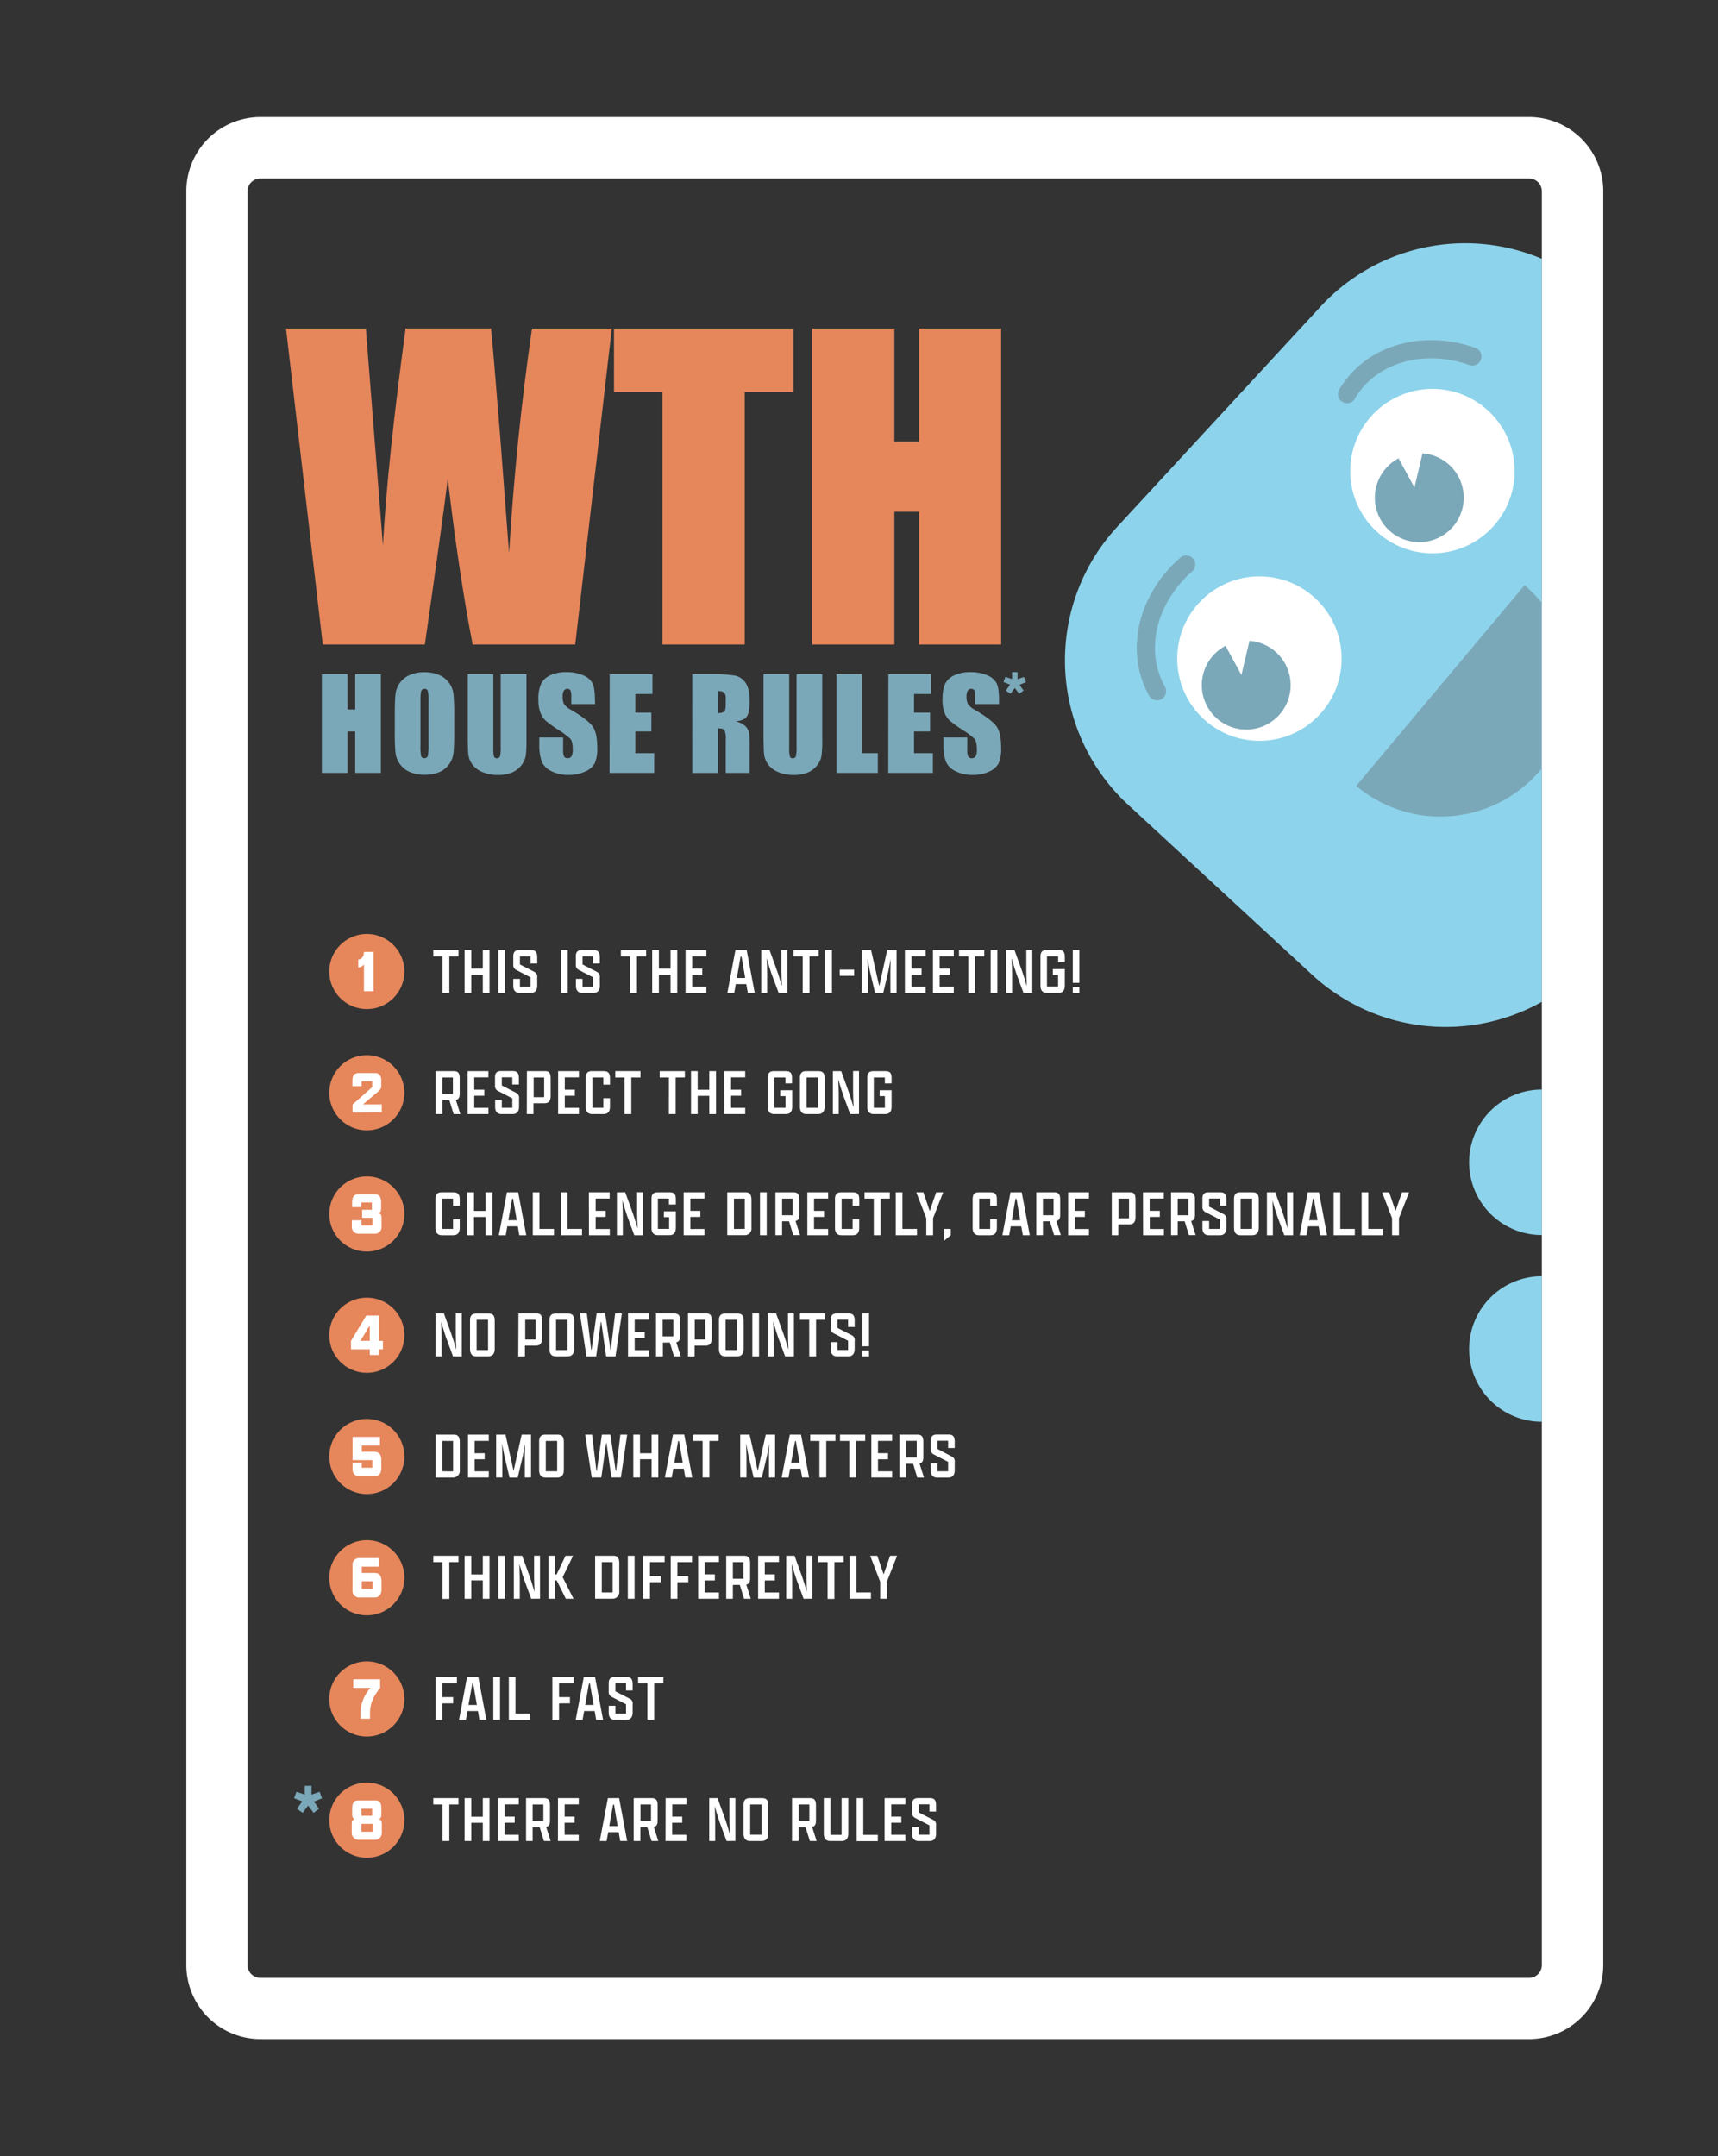 <svg id="Layer_1" data-name="Layer 1" xmlns="http://www.w3.org/2000/svg" viewBox="0 0 654.73 821.65">
  <rect x="0" y="0" width="654.73" height="821.65" fill="#333333" stroke="none"/>
  <defs>
    <style>.cls-1 {
      fill: #e6865b;
    }

    .cls-2 {
      fill: #8dd3eb;
    }

    .cls-3 {
      fill: #fff;
    }

    .cls-4 {
      fill: #7ba8b9;
    }

    .cls-5 {
      fill: #ffffff;
    }</style>
  </defs>
  <path class="cls-1"
        d="M233.16,125.19,219.22,245.6h-39.1q-5.35-27.75-9.47-63.14-1.87,15.18-8.73,63.14H123L109,125.19h30.42l3.31,42,3.2,40.61q1.72-31.51,8.65-82.63h32.52q.65,5.28,3.41,39.72L194,210.72q2.67-43.72,8.74-85.53Z"/>
  <path class="cls-1" d="M302.4,125.19v24.1H283.81V245.6H252.49V149.29H234v-24.1Z"/>
  <path class="cls-1" d="M381.53,125.19V245.6H350.22V195h-9.37V245.6H309.54V125.19h31.31v43.07h9.37V125.19Z"/>
  <path class="cls-2" d="M559.88,442.91a27.73,27.73,0,0,1,27.72-27.73v55.45A27.72,27.72,0,0,1,559.88,442.91Z"/>
  <path class="cls-2" d="M559.88,514.05a27.73,27.73,0,0,1,27.72-27.73v55.45A27.72,27.72,0,0,1,559.88,514.05Z"/>
  <path class="cls-2"
        d="M425.71,200.82l77.56-84A75,75,0,0,1,587.6,98.6V381.75a75,75,0,0,1-87.51-10.28L430,306.73A74.94,74.94,0,0,1,425.71,200.82Z"/>
  <circle class="cls-3" cx="479.97" cy="250.97" r="31.33"/>
  <path class="cls-4" d="M462.5,249.59a16.85,16.85,0,0,1,4.55-3.5l6.06,11.1,3.07-13a16.93,16.93,0,1,1-13.68,5.4Z"/>
  <path class="cls-4"
        d="M444.11,261.92a30.07,30.07,0,0,1-3.95-14.55,35.29,35.29,0,0,1,3.28-15.15,43.08,43.08,0,0,1,10.9-14.49,3.46,3.46,0,1,0-4.56-5.21,49.84,49.84,0,0,0-12.65,16.83,42.25,42.25,0,0,0-3.91,18.12,37.2,37.2,0,0,0,4.86,17.89,3.47,3.47,0,0,0,6-3.44Z"/>
  <circle class="cls-3" cx="545.9" cy="179.52" r="31.33"/>
  <path class="cls-4" d="M528.44,178.15a16.85,16.85,0,0,1,4.55-3.5l6.06,11.1,3.07-13a16.94,16.94,0,1,1-13.68,5.41Z"/>
  <path class="cls-4"
        d="M516.37,151.79a30.16,30.16,0,0,1,10.77-10.56A35.28,35.28,0,0,1,542,136.69a43,43,0,0,1,18,2.43,3.47,3.47,0,0,0,2.32-6.54,50,50,0,0,0-20.86-2.8,42.31,42.31,0,0,0-17.73,5.45,37,37,0,0,0-13.22,13,3.47,3.47,0,1,0,5.94,3.57Z"/>
  <path class="cls-4" d="M581,223a50,50,0,0,1,6.61,6.73v63c-.16.19-.29.4-.45.6a49.91,49.91,0,0,1-70.31,6.15Z"/>
  <path class="cls-5"
        d="M582.73,777H99.21A28.27,28.27,0,0,1,71,748.8V72.85A28.27,28.27,0,0,1,99.21,44.61H582.73A28.27,28.27,0,0,1,611,72.85V748.8A28.27,28.27,0,0,1,582.73,777ZM99.21,68a4.88,4.88,0,0,0-4.87,4.88V748.8a4.88,4.88,0,0,0,4.87,4.88H582.73a4.88,4.88,0,0,0,4.87-4.88V72.85A4.88,4.88,0,0,0,582.73,68Z"/>
  <path class="cls-5" d="M168.65,364.41h-3.52V362h9.61v2.42h-3.5v13.95h-2.59Z"/>
  <path class="cls-5" d="M177.06,362h2.54v7.1H184V362h2.56v16.37H184v-6.95H179.6v6.95h-2.54Z"/>
  <path class="cls-5" d="M189.93,362h2.57v16.37h-2.57Z"/>
  <path class="cls-5"
        d="M204.74,375.51c0,1.77-.79,2.85-2.45,2.85H198c-1.38,0-2.39-.83-2.39-2.7V373h2.54v3h4.06v-3.58l-5.42-2.79a2.08,2.08,0,0,1-1.18-2.17v-3.07c0-1.69.78-2.37,2.32-2.37h4.43c1.79,0,2.37.86,2.37,2.77v2.37h-2.52v-2.74h-4.06v3.09l5.44,2.8a2,2,0,0,1,1.14,2.16Z"/>
  <path class="cls-5" d="M213.8,362h2.57v16.37H213.8Z"/>
  <path class="cls-5"
        d="M228.61,375.51c0,1.77-.78,2.85-2.44,2.85h-4.28c-1.39,0-2.4-.83-2.4-2.7V373H222v3h4.05v-3.58l-5.41-2.79a2.08,2.08,0,0,1-1.19-2.17v-3.07c0-1.69.78-2.37,2.32-2.37h4.43c1.79,0,2.37.86,2.37,2.77v2.37h-2.52v-2.74H222v3.09l5.43,2.8a2,2,0,0,1,1.14,2.16Z"/>
  <path class="cls-5" d="M240.14,364.41h-3.52V362h9.62v2.42h-3.5v13.95h-2.6Z"/>
  <path class="cls-5" d="M248.55,362h2.55v7.1h4.43V362h2.57v16.37h-2.57v-6.95H251.1v6.95h-2.55Z"/>
  <path class="cls-5" d="M261.27,362h7.93v2.4h-5.39v4.68h3.83v2.31h-3.83V376h5.39v2.39h-7.93Z"/>
  <path class="cls-5" d="M284.41,375h-4l-.61,3.4h-2.61L280.28,362h4.28l3.07,16.37H285Zm-3.6-2.32H284l-1.41-8.18h-.35Z"/>
  <path class="cls-5"
        d="M296.75,378.36,294,371c-.48-1.33-1.18-3.72-1.81-5.89.1,2.12.18,4.38.18,5.46v7.81h-2.27V362h3.17l2.82,7.78c.53,1.44,1.26,3.91,1.89,6-.08-2.17-.18-4.61-.18-5.74V362h2.27v16.37Z"/>
  <path class="cls-5" d="M305.92,364.41h-3.53V362H312v2.42h-3.5v13.95h-2.59Z"/>
  <path class="cls-5" d="M314.48,362h2.57v16.37h-2.57Z"/>
  <path class="cls-5" d="M320,369.47h5.51v2.37H320Z"/>
  <path class="cls-5"
        d="M339.31,370.15c0-.83.05-2.82.1-4.71-.28,1.49-.55,3.12-.81,4.43l-2,8.49h-3.12l-2-8.46c-.27-1.44-.6-3.07-.88-4.58.08,1.91.15,3.95.15,4.83v8.21h-2.36V362h3.57l3.05,13.5h.15l2.95-13.5h3.57v16.37h-2.34Z"/>
  <path class="cls-5" d="M344.85,362h7.93v2.4h-5.39v4.68h3.83v2.31h-3.83V376h5.39v2.39h-7.93Z"/>
  <path class="cls-5" d="M355.55,362h7.93v2.4H358.1v4.68h3.82v2.31H358.1V376h5.38v2.39h-7.93Z"/>
  <path class="cls-5" d="M369,364.41h-3.52V362h9.62v2.42h-3.5v13.95H369Z"/>
  <path class="cls-5" d="M377.54,362h2.56v16.37h-2.56Z"/>
  <path class="cls-5"
        d="M390.05,378.36,387.33,371c-.48-1.33-1.18-3.72-1.81-5.89.1,2.12.18,4.38.18,5.46v7.81h-2.27V362h3.17l2.82,7.78c.53,1.44,1.26,3.91,1.89,6-.08-2.17-.18-4.61-.18-5.74V362h2.27v16.37Z"/>
  <path class="cls-5"
        d="M403.25,366.68v-2.27H399v11.53h4.23v-4.43h-2v-2.24h4.56v6.29c0,1.64-.63,2.8-2.42,2.8h-4.43c-1.43,0-2.42-.83-2.42-2.7V364.41c0-1.74.81-2.42,2.32-2.42h4.56c1.89,0,2.39.83,2.39,2.67v2Z"/>
  <path class="cls-5" d="M408.84,362h2.49v12.52h-2.49Zm2.49,16.37h-2.49v-2.29h2.49Z"/>
  <path class="cls-5"
        d="M166,424.53V408.16H173c1.58,0,2.19.83,2.19,2.65v6.06c0,1.31-.43,2.07-1.46,2.27l1.71,5.39h-2.57l-1.61-5.26h-2.64v5.26Zm6.6-7.63v-6.32h-4v6.32Z"/>
  <path class="cls-5" d="M178.2,408.16h7.93v2.39h-5.39v4.69h3.83v2.31h-3.83v4.59h5.39v2.39H178.2Z"/>
  <path class="cls-5"
        d="M197.81,421.68c0,1.77-.78,2.85-2.44,2.85h-4.28c-1.39,0-2.39-.83-2.39-2.7v-2.72h2.54v3h4v-3.58l-5.41-2.79a2.08,2.08,0,0,1-1.18-2.17v-3.07c0-1.69.78-2.37,2.31-2.37h4.43c1.79,0,2.37.86,2.37,2.77v2.37h-2.52v-2.75h-4v3.1l5.44,2.8a2,2,0,0,1,1.13,2.16Z"/>
  <path class="cls-5"
        d="M200.81,408.16h7.05c1.53,0,2,.86,2,2.87v6.62c0,1.67-.66,2.75-2.27,2.75h-4.28v4.13h-2.54Zm6.57,9.92v-7.5h-4v7.5Z"/>
  <path class="cls-5" d="M212.7,408.16h7.93v2.39h-5.39v4.69h3.83v2.31h-3.83v4.59h5.39v2.39H212.7Z"/>
  <path class="cls-5"
        d="M232.46,418.46v3.27c0,1.64-.63,2.8-2.44,2.8h-4.38c-1.44,0-2.42-.83-2.42-2.7V410.71c0-1.79.76-2.55,2.32-2.55H230c1.93,0,2.46.91,2.46,2.77v2.39h-2.54v-2.74h-4.18v11.53h4.18v-3.65Z"/>
  <path class="cls-5" d="M238,410.58h-3.52v-2.42h9.61v2.42h-3.5v13.95H238Z"/>
  <path class="cls-5" d="M254.93,410.58H251.4v-2.42H261v2.42h-3.5v13.95h-2.59Z"/>
  <path class="cls-5" d="M263.34,408.16h2.54v7.1h4.43v-7.1h2.57v16.37h-2.57v-6.95h-4.43v6.95h-2.54Z"/>
  <path class="cls-5" d="M276.05,408.16H284v2.39H278.6v4.69h3.83v2.31H278.6v4.59H284v2.39h-7.94Z"/>
  <path class="cls-5"
        d="M299.32,412.85v-2.27h-4.2v11.53h4.23v-4.43h-2v-2.24h4.55v6.29c0,1.64-.62,2.8-2.41,2.8H295c-1.44,0-2.42-.83-2.42-2.7V410.58c0-1.74.81-2.42,2.32-2.42h4.55c1.89,0,2.39.83,2.39,2.67v2Z"/>
  <path class="cls-5"
        d="M304.86,421.83v-11.2c0-1.66.78-2.47,2.27-2.47h4.78c1.82,0,2.37.93,2.37,2.77v10.75c0,1.74-.81,2.85-2.47,2.85h-4.58C305.87,424.53,304.86,423.7,304.86,421.83Zm6.88.28V410.58h-4.36v11.53Z"/>
  <path class="cls-5"
        d="M324,424.53l-2.72-7.38c-.48-1.33-1.19-3.73-1.82-5.89.1,2.11.18,4.38.18,5.46v7.81H317.4V408.16h3.18l2.82,7.78c.53,1.44,1.26,3.9,1.89,6-.08-2.17-.18-4.61-.18-5.74v-8.06h2.26v16.37Z"/>
  <path class="cls-5"
        d="M337.22,412.85v-2.27H333v11.53h4.23v-4.43h-2v-2.24h4.55v6.29c0,1.64-.62,2.8-2.41,2.8h-4.43c-1.44,0-2.42-.83-2.42-2.7V410.58c0-1.74.81-2.42,2.32-2.42h4.55c1.89,0,2.39.83,2.39,2.67v2Z"/>
  <path class="cls-5"
        d="M175.2,464.63v3.27c0,1.64-.63,2.8-2.44,2.8h-4.39c-1.43,0-2.41-.83-2.41-2.7V456.87c0-1.78.75-2.54,2.31-2.54h4.46c1.94,0,2.47.91,2.47,2.77v2.39h-2.55v-2.74h-4.18v11.53h4.18v-3.65Z"/>
  <path class="cls-5" d="M178.09,454.33h2.55v7.1h4.43v-7.1h2.57V470.7h-2.57v-6.95h-4.43v6.95h-2.55Z"/>
  <path class="cls-5"
        d="M197.33,467.3h-4l-.6,3.4h-2.62l3.09-16.37h4.28l3.08,16.37h-2.65Zm-3.6-2.32h3.2l-1.41-8.18h-.35Z"/>
  <path class="cls-5" d="M203.05,454.33h2.54v13.95h5.54v2.42h-8.08Z"/>
  <path class="cls-5" d="M213.73,454.33h2.54v13.95h5.54v2.42h-8.08Z"/>
  <path class="cls-5" d="M224.41,454.33h7.93v2.39H227v4.69h3.83v2.31H227v4.59h5.39v2.39h-7.93Z"/>
  <path class="cls-5"
        d="M241.73,470.7,239,463.32c-.48-1.33-1.18-3.73-1.81-5.89.1,2.11.17,4.38.17,5.46v7.81h-2.26V454.33h3.17l2.82,7.78c.53,1.44,1.26,3.9,1.89,6-.08-2.17-.18-4.61-.18-5.74v-8.06h2.27V470.7Z"/>
  <path class="cls-5"
        d="M254.93,459v-2.27h-4.21v11.53H255v-4.43h-2v-2.24h4.56v6.29c0,1.64-.63,2.8-2.42,2.8h-4.43c-1.44,0-2.42-.83-2.42-2.7V456.75c0-1.74.81-2.42,2.32-2.42h4.56c1.89,0,2.39.83,2.39,2.67v2Z"/>
  <path class="cls-5" d="M260.54,454.33h7.93v2.39h-5.38v4.69h3.82v2.31h-3.82v4.59h5.38v2.39h-7.93Z"/>
  <path class="cls-5"
        d="M277.16,454.33h7c1.76,0,2.22,1.14,2.22,3v10.53a2.53,2.53,0,0,1-2.57,2.82h-6.65Zm6.67,13.95V456.75h-4.12v11.53Z"/>
  <path class="cls-5" d="M289.63,454.33h2.57V470.7h-2.57Z"/>
  <path class="cls-5"
        d="M295.52,470.7V454.33h6.92c1.59,0,2.19.83,2.19,2.65V463c0,1.31-.42,2.07-1.46,2.27l1.72,5.39h-2.57l-1.61-5.26h-2.65v5.26Zm6.6-7.63v-6.32h-4.06v6.32Z"/>
  <path class="cls-5" d="M307.68,454.33h7.93v2.39h-5.38v4.69h3.82v2.31h-3.82v4.59h5.38v2.39h-7.93Z"/>
  <path class="cls-5"
        d="M327.45,464.63v3.27c0,1.64-.63,2.8-2.44,2.8h-4.38c-1.44,0-2.42-.83-2.42-2.7V456.87c0-1.78.76-2.54,2.32-2.54H325c1.94,0,2.47.91,2.47,2.77v2.39h-2.54v-2.74h-4.18v11.53h4.18v-3.65Z"/>
  <path class="cls-5" d="M333,456.75h-3.53v-2.42h9.62v2.42h-3.5V470.7H333Z"/>
  <path class="cls-5" d="M341.38,454.33h2.54v13.95h5.54v2.42h-8.08Z"/>
  <path class="cls-5" d="M353,470.7v-6.5l-3.81-9.87h2.7l2.39,7.05h.08l2.41-7.05h2.67l-3.85,9.87v6.5Z"/>
  <path class="cls-5" d="M359.74,468.28h2.59v2.42l-2.59,2.14Z"/>
  <path class="cls-5"
        d="M379.91,464.63v3.27c0,1.64-.63,2.8-2.45,2.8h-4.38c-1.43,0-2.41-.83-2.41-2.7V456.87c0-1.78.75-2.54,2.31-2.54h4.46c1.94,0,2.47.91,2.47,2.77v2.39h-2.55v-2.74h-4.18v11.53h4.18v-3.65Z"/>
  <path class="cls-5" d="M389.2,467.3h-4l-.61,3.4H382l3.1-16.37h4.28l3.07,16.37h-2.64ZM385.6,465h3.2l-1.41-8.18H387Z"/>
  <path class="cls-5"
        d="M394.92,470.7V454.33h6.92c1.59,0,2.19.83,2.19,2.65V463c0,1.31-.43,2.07-1.46,2.27l1.71,5.39h-2.56l-1.62-5.26h-2.64v5.26Zm6.59-7.63v-6.32h-4.05v6.32Z"/>
  <path class="cls-5" d="M407.08,454.33H415v2.39h-5.39v4.69h3.83v2.31h-3.83v4.59H415v2.39h-7.93Z"/>
  <path class="cls-5"
        d="M423.7,454.33h7.05c1.54,0,2,.86,2,2.87v6.62c0,1.67-.66,2.75-2.27,2.75h-4.28v4.13H423.7Zm6.57,9.92v-7.5h-4v7.5Z"/>
  <path class="cls-5" d="M435.59,454.33h7.93v2.39h-5.39v4.69H442v2.31h-3.83v4.59h5.39v2.39h-7.93Z"/>
  <path class="cls-5"
        d="M446.29,470.7V454.33h6.92c1.59,0,2.19.83,2.19,2.65V463c0,1.31-.42,2.07-1.46,2.27l1.72,5.39h-2.57l-1.61-5.26h-2.65v5.26Zm6.6-7.63v-6.32h-4.06v6.32Z"/>
  <path class="cls-5"
        d="M467.37,467.85c0,1.76-.78,2.85-2.45,2.85h-4.28c-1.38,0-2.39-.83-2.39-2.7v-2.72h2.55v3h4.05v-3.58l-5.41-2.79a2.07,2.07,0,0,1-1.19-2.17V456.7c0-1.69.78-2.37,2.32-2.37H465c1.79,0,2.37.86,2.37,2.77v2.37h-2.52v-2.75H460.8v3.1l5.43,2.8a2,2,0,0,1,1.14,2.16Z"/>
  <path class="cls-5"
        d="M470.29,468V456.8c0-1.66.78-2.47,2.26-2.47h4.79c1.81,0,2.37.93,2.37,2.77v10.75c0,1.74-.81,2.85-2.47,2.85h-4.58C471.3,470.7,470.29,469.87,470.29,468Zm6.87.28V456.75h-4.35v11.53Z"/>
  <path class="cls-5"
        d="M489.45,470.7l-2.72-7.38c-.48-1.33-1.18-3.73-1.81-5.89.1,2.11.17,4.38.17,5.46v7.81h-2.26V454.33H486l2.82,7.78c.53,1.44,1.26,3.9,1.89,6-.08-2.17-.18-4.61-.18-5.74v-8.06h2.27V470.7Z"/>
  <path class="cls-5"
        d="M502.52,467.3h-4l-.61,3.4H495.3l3.09-16.37h4.28l3.07,16.37H503.1Zm-3.6-2.32h3.2l-1.41-8.18h-.35Z"/>
  <path class="cls-5" d="M508.24,454.33h2.54v13.95h5.54v2.42h-8.08Z"/>
  <path class="cls-5" d="M518.92,454.33h2.54v13.95H527v2.42h-8.08Z"/>
  <path class="cls-5" d="M530.52,470.7v-6.5l-3.8-9.87h2.7l2.39,7.05h.07l2.42-7.05H537l-3.85,9.87v6.5Z"/>
  <path class="cls-5"
        d="M172.65,516.87l-2.72-7.38c-.47-1.33-1.18-3.73-1.81-5.89.1,2.11.18,4.38.18,5.46v7.81H166V500.5h3.17l2.82,7.78c.53,1.44,1.26,3.9,1.89,6-.07-2.17-.17-4.61-.17-5.74V500.5H176v16.37Z"/>
  <path class="cls-5"
        d="M179.13,514.17V503c0-1.66.78-2.47,2.26-2.47h4.79c1.81,0,2.36.93,2.36,2.77V514c0,1.74-.8,2.85-2.46,2.85h-4.59C180.13,516.87,179.13,516,179.13,514.17Zm6.87.28V502.92h-4.36v11.53Z"/>
  <path class="cls-5"
        d="M197.59,500.5h7c1.54,0,2,.86,2,2.87V510c0,1.67-.65,2.75-2.26,2.75h-4.28v4.13h-2.54Zm6.57,9.92v-7.5h-4v7.5Z"/>
  <path class="cls-5"
        d="M209.4,514.17V503c0-1.66.78-2.47,2.26-2.47h4.79c1.81,0,2.36.93,2.36,2.77V514c0,1.74-.8,2.85-2.47,2.85h-4.58C210.4,516.87,209.4,516,209.4,514.17Zm6.87.28V502.92h-4.36v11.53Z"/>
  <path class="cls-5"
        d="M221,500.5h2.64l1.66,13.8h.15l1.92-13.8h3.27l2,13.8h.15l1.64-13.8H237l-2.44,16.37H231l-1.86-13.12H229l-1.81,13.12H223.5Z"/>
  <path class="cls-5" d="M239.34,500.5h7.93v2.39h-5.39v4.69h3.83v2.31h-3.83v4.59h5.39v2.39h-7.93Z"/>
  <path class="cls-5"
        d="M250,516.87V500.5H257c1.59,0,2.19.83,2.19,2.65v6.06c0,1.31-.42,2.07-1.46,2.27l1.72,5.39h-2.57l-1.61-5.27h-2.65v5.27Zm6.6-7.63v-6.32h-4.06v6.32Z"/>
  <path class="cls-5"
        d="M262.2,500.5h7.05c1.54,0,2,.86,2,2.87V510c0,1.67-.65,2.75-2.26,2.75h-4.28v4.13H262.2Zm6.58,9.92v-7.5h-4v7.5Z"/>
  <path class="cls-5"
        d="M274,514.17V503c0-1.66.79-2.47,2.27-2.47h4.78c1.82,0,2.37.93,2.37,2.77V514c0,1.74-.8,2.85-2.47,2.85h-4.58C275,516.87,274,516,274,514.17Zm6.88.28V502.92h-4.36v11.53Z"/>
  <path class="cls-5" d="M286.71,500.5h2.56v16.37h-2.56Z"/>
  <path class="cls-5"
        d="M299.22,516.87l-2.72-7.38c-.48-1.33-1.18-3.73-1.81-5.89.1,2.11.17,4.38.17,5.46v7.81H292.6V500.5h3.17l2.82,7.78c.53,1.44,1.26,3.9,1.89,6-.08-2.17-.18-4.61-.18-5.74V500.5h2.27v16.37Z"/>
  <path class="cls-5" d="M308.39,502.92h-3.53V500.5h9.62v2.42H311v13.95h-2.59Z"/>
  <path class="cls-5"
        d="M325.71,514c0,1.76-.78,2.85-2.44,2.85H319c-1.39,0-2.39-.83-2.39-2.7v-2.72h2.54v3h4.05V510.9l-5.41-2.8a2.06,2.06,0,0,1-1.18-2.16v-3.07c0-1.69.78-2.37,2.31-2.37h4.43c1.79,0,2.37.86,2.37,2.77v2.37h-2.52v-2.75h-4.05V506l5.44,2.79a2,2,0,0,1,1.13,2.17Z"/>
  <path class="cls-5" d="M328.68,500.5h2.5V513h-2.5Zm2.5,16.37h-2.5v-2.29h2.5Z"/>
  <path class="cls-5"
        d="M166,546.67h7c1.76,0,2.22,1.13,2.22,3v10.53a2.53,2.53,0,0,1-2.57,2.82H166Zm6.67,14V549.09h-4.12v11.53Z"/>
  <path class="cls-5" d="M178.35,546.67h7.93v2.39h-5.39v4.69h3.83v2.31h-3.83v4.58h5.39V563h-7.93Z"/>
  <path class="cls-5"
        d="M200,554.83c0-.83.05-2.82.1-4.71-.28,1.49-.55,3.12-.8,4.43l-2,8.49h-3.12l-2-8.46c-.28-1.44-.61-3.08-.89-4.59.08,1.92.16,4,.16,4.84V563h-2.37V546.67h3.57l3,13.5h.15l3-13.5h3.57V563H200Z"/>
  <path class="cls-5"
        d="M205.47,560.34v-11.2c0-1.66.78-2.47,2.26-2.47h4.79c1.81,0,2.36.93,2.36,2.77v10.75c0,1.74-.8,2.85-2.46,2.85h-4.59C206.47,563,205.47,562.21,205.47,560.34Zm6.87.28V549.09H208v11.53Z"/>
  <path class="cls-5"
        d="M223,546.67h2.64l1.66,13.8h.16l1.91-13.8h3.27l2,13.8h.15l1.63-13.8h2.6L236.62,563H233l-1.86-13.12H231L229.16,563h-3.65Z"/>
  <path class="cls-5" d="M241.35,546.67h2.55v7.1h4.43v-7.1h2.56V563h-2.56v-6.95H243.9V563h-2.55Z"/>
  <path class="cls-5"
        d="M260.59,559.64h-4L256,563h-2.62l3.1-16.37h4.28L263.81,563h-2.64Zm-3.6-2.32h3.2l-1.41-8.18h-.35Z"/>
  <path class="cls-5" d="M267.77,549.09h-3.53v-2.42h9.62v2.42h-3.5V563h-2.59Z"/>
  <path class="cls-5"
        d="M293.05,554.83c0-.83.05-2.82.1-4.71-.28,1.49-.55,3.12-.81,4.43l-2,8.49h-3.12l-2-8.46c-.27-1.44-.6-3.08-.88-4.59.08,1.92.15,4,.15,4.84V563H282.1V546.67h3.57l3.05,13.5h.15l2.95-13.5h3.57V563h-2.34Z"/>
  <path class="cls-5"
        d="M305.11,559.64h-4l-.6,3.4h-2.62L301,546.67h4.28L308.34,563h-2.65Zm-3.6-2.32h3.2l-1.41-8.18H303Z"/>
  <path class="cls-5" d="M312.29,549.09h-3.52v-2.42h9.61v2.42h-3.5V563h-2.59Z"/>
  <path class="cls-5" d="M323.65,549.09h-3.53v-2.42h9.62v2.42h-3.5V563h-2.59Z"/>
  <path class="cls-5" d="M332.06,546.67H340v2.39H334.6v4.69h3.83v2.31H334.6v4.58H340V563h-7.93Z"/>
  <path class="cls-5"
        d="M342.76,563V546.67h6.93c1.58,0,2.19.83,2.19,2.64v6.07c0,1.31-.43,2.07-1.46,2.27l1.71,5.39h-2.57L348,557.77H345.3V563Zm6.6-7.63v-6.32H345.3v6.32Z"/>
  <path class="cls-5"
        d="M363.84,560.19c0,1.76-.78,2.85-2.44,2.85h-4.28c-1.39,0-2.4-.83-2.4-2.7v-2.72h2.55v3h4.05v-3.57l-5.41-2.8a2.06,2.06,0,0,1-1.19-2.16V549c0-1.69.78-2.37,2.32-2.37h4.43c1.79,0,2.37.86,2.37,2.77v2.37h-2.52v-2.75h-4.05v3.1L362.7,555a2,2,0,0,1,1.14,2.17Z"/>
  <path class="cls-5" d="M168.65,595.26h-3.52v-2.42h9.61v2.42h-3.5v14h-2.59Z"/>
  <path class="cls-5" d="M177.06,592.84h2.54v7.1H184v-7.1h2.56v16.37H184v-7H179.6v7h-2.54Z"/>
  <path class="cls-5" d="M189.93,592.84h2.57v16.37h-2.57Z"/>
  <path class="cls-5"
        d="M202.44,609.21l-2.72-7.38c-.47-1.34-1.18-3.73-1.81-5.89.1,2.11.18,4.38.18,5.46v7.81h-2.27V592.84H199l2.82,7.78c.53,1.43,1.26,3.9,1.89,6-.07-2.17-.17-4.61-.17-5.74v-8.06h2.26v16.37Z"/>
  <path class="cls-5" d="M209,609.21V592.84h2.55v7.1h.58l3.39-7.1h2.87l-3.92,8.06v.17l4.1,8.14h-2.94l-3.48-7h-.6v7Z"/>
  <path class="cls-5"
        d="M226.8,592.84h7c1.76,0,2.21,1.13,2.21,3v10.53a2.54,2.54,0,0,1-2.57,2.82H226.8Zm6.67,13.95V595.26h-4.13v11.53Z"/>
  <path class="cls-5" d="M239.26,592.84h2.57v16.37h-2.57Z"/>
  <path class="cls-5" d="M245.15,592.84h8.14v2.42H247.7v5.28h4.15v2.37H247.7v6.3h-2.55Z"/>
  <path class="cls-5" d="M255.6,592.84h8.14v2.42h-5.59v5.28h4.15v2.37h-4.15v6.3H255.6Z"/>
  <path class="cls-5" d="M266.05,592.84H274v2.39H268.6v4.68h3.83v2.32H268.6v4.58H274v2.4h-7.94Z"/>
  <path class="cls-5"
        d="M276.76,609.21V592.84h6.92c1.59,0,2.19.83,2.19,2.64v6.07c0,1.31-.43,2.07-1.46,2.27l1.71,5.39h-2.56l-1.62-5.27H279.3v5.27Zm6.59-7.63v-6.32H279.3v6.32Z"/>
  <path class="cls-5" d="M288.92,592.84h7.93v2.39h-5.39v4.68h3.83v2.32h-3.83v4.58h5.39v2.4h-7.93Z"/>
  <path class="cls-5"
        d="M306.25,609.21l-2.72-7.38c-.48-1.34-1.19-3.73-1.82-5.89.1,2.11.18,4.38.18,5.46v7.81h-2.27V592.84h3.18l2.82,7.78c.52,1.43,1.26,3.9,1.89,6-.08-2.17-.18-4.61-.18-5.74v-8.06h2.26v16.37Z"/>
  <path class="cls-5" d="M315.41,595.26h-3.52v-2.42h9.62v2.42H318v14h-2.6Z"/>
  <path class="cls-5" d="M323.82,592.84h2.55v13.95h5.54v2.42h-8.09Z"/>
  <path class="cls-5" d="M335.43,609.21v-6.5l-3.8-9.87h2.7l2.39,7h.07l2.42-7h2.67L338,602.71v6.5Z"/>
  <path class="cls-5" d="M166,639h8.13v2.42h-5.58v5.28h4.15v2.37h-4.15v6.29H166Z"/>
  <path class="cls-5" d="M182.15,652h-4l-.6,3.39h-2.62L178,639h4.28l3.07,16.36h-2.64Zm-3.6-2.32h3.19l-1.41-8.18H180Z"/>
  <path class="cls-5" d="M188,639h2.56v16.36H188Z"/>
  <path class="cls-5" d="M193.91,639h2.54v14H202v2.41h-8.08Z"/>
  <path class="cls-5" d="M210.5,639h8.13v2.42h-5.58v5.28h4.15v2.37h-4.15v6.29H210.5Z"/>
  <path class="cls-5"
        d="M226.62,652h-4l-.61,3.39h-2.62l3.1-16.36h4.28l3.07,16.36H227.2Zm-3.6-2.32h3.2l-1.41-8.18h-.36Z"/>
  <path class="cls-5"
        d="M241.1,652.53c0,1.76-.78,2.84-2.44,2.84h-4.28c-1.39,0-2.4-.83-2.4-2.69V650h2.55v3h4.05v-3.57l-5.41-2.8a2.07,2.07,0,0,1-1.19-2.16v-3.07c0-1.69.78-2.37,2.32-2.37h4.43c1.79,0,2.37.86,2.37,2.77v2.37h-2.52V641.4h-4.05v3.1l5.44,2.79a2,2,0,0,1,1.13,2.17Z"/>
  <path class="cls-5" d="M246.72,641.43h-3.53V639h9.62v2.42h-3.5v13.94h-2.59Z"/>
  <path class="cls-5" d="M168.65,687.6h-3.52v-2.42h9.61v2.42h-3.5v13.94h-2.59Z"/>
  <path class="cls-5" d="M177.06,685.18h2.54v7.1H184v-7.1h2.56v16.36H184v-6.95H179.6v6.95h-2.54Z"/>
  <path class="cls-5" d="M189.78,685.18h7.93v2.39h-5.39v4.68h3.83v2.32h-3.83v4.58h5.39v2.39h-7.93Z"/>
  <path class="cls-5"
        d="M200.48,701.54V685.18h6.93c1.58,0,2.19.83,2.19,2.64v6.07c0,1.31-.43,2.07-1.46,2.27l1.71,5.38h-2.57l-1.61-5.26H203v5.26Zm6.6-7.62V687.6H203v6.32Z"/>
  <path class="cls-5" d="M212.65,685.18h7.93v2.39h-5.39v4.68H219v2.32h-3.83v4.58h5.39v2.39h-7.93Z"/>
  <path class="cls-5"
        d="M235.79,698.15h-4l-.6,3.39h-2.62l3.1-16.36h4.28L239,701.54h-2.64Zm-3.6-2.32h3.19L234,687.65h-.35Z"/>
  <path class="cls-5"
        d="M241.5,701.54V685.18h6.93c1.58,0,2.19.83,2.19,2.64v6.07c0,1.31-.43,2.07-1.46,2.27l1.71,5.38H248.3l-1.61-5.26h-2.64v5.26Zm6.6-7.62V687.6h-4v6.32Z"/>
  <path class="cls-5" d="M253.67,685.18h7.93v2.39h-5.39v4.68H260v2.32h-3.83v4.58h5.39v2.39h-7.93Z"/>
  <path class="cls-5"
        d="M276.91,701.54l-2.72-7.37c-.48-1.34-1.18-3.73-1.81-5.89.1,2.11.17,4.38.17,5.46v7.8h-2.26V685.18h3.17l2.82,7.78c.53,1.43,1.26,3.9,1.89,6-.08-2.17-.18-4.61-.18-5.74v-8.06h2.27v16.36Z"/>
  <path class="cls-5"
        d="M283.38,698.85v-11.2c0-1.67.78-2.47,2.27-2.47h4.78c1.82,0,2.37.93,2.37,2.77V698.7c0,1.74-.81,2.84-2.47,2.84h-4.58C284.39,701.54,283.38,700.71,283.38,698.85Zm6.88.28V687.6H285.9v11.53Z"/>
  <path class="cls-5"
        d="M301.84,701.54V685.18h6.92c1.59,0,2.2.83,2.2,2.64v6.07c0,1.31-.43,2.07-1.46,2.27l1.71,5.38h-2.57L307,696.28h-2.65v5.26Zm6.6-7.62V687.6h-4.06v6.32Z"/>
  <path class="cls-5"
        d="M323.29,685.18V698.7c0,1.74-.78,2.84-2.41,2.84h-4.56c-1.36,0-2.37-.83-2.37-2.69V685.18h2.55v14h4.23v-14Z"/>
  <path class="cls-5" d="M326.44,685.18H329v14h5.54v2.41h-8.09Z"/>
  <path class="cls-5" d="M337.12,685.18h7.93v2.39h-5.39v4.68h3.83v2.32h-3.83v4.58h5.39v2.39h-7.93Z"/>
  <path class="cls-5"
        d="M356.74,698.7c0,1.76-.78,2.84-2.44,2.84H350c-1.38,0-2.39-.83-2.39-2.69v-2.72h2.55v3h4.05v-3.57l-5.41-2.8a2.07,2.07,0,0,1-1.19-2.16v-3.07c0-1.69.78-2.37,2.32-2.37h4.43c1.79,0,2.37.86,2.37,2.77v2.37h-2.52v-2.75h-4.05v3.1l5.43,2.79a2,2,0,0,1,1.14,2.17Z"/>
  <path class="cls-4" d="M145.15,256.91v37.61h-9.78V278.73h-2.93v15.79h-9.78V256.91h9.78v13.45h2.93V256.91Z"/>
  <path class="cls-4"
        d="M173.09,278.93q0,5.67-.27,8a9,9,0,0,1-5.47,7.31,14,14,0,0,1-5.58,1,14.11,14.11,0,0,1-5.42-1,8.88,8.88,0,0,1-3.87-3,9,9,0,0,1-1.74-4.3,77.85,77.85,0,0,1-.28-8.13V272.5c0-3.78.09-6.45.27-8a9,9,0,0,1,5.47-7.3,13.74,13.74,0,0,1,5.57-1.05,14.13,14.13,0,0,1,5.43,1,9,9,0,0,1,5.61,7.26,81.12,81.12,0,0,1,.28,8.13Zm-9.78-12.35a11.84,11.84,0,0,0-.29-3.36,1.17,1.17,0,0,0-1.2-.73,1.34,1.34,0,0,0-1.17.59c-.27.39-.41,1.56-.41,3.5v17.56a17.08,17.08,0,0,0,.27,4,1.17,1.17,0,0,0,1.24.77,1.21,1.21,0,0,0,1.28-.89,18.87,18.87,0,0,0,.28-4.2Z"/>
  <path class="cls-4"
        d="M200.63,256.91v25.14a42.77,42.77,0,0,1-.28,6,8.25,8.25,0,0,1-1.65,3.56,8.62,8.62,0,0,1-3.61,2.76,13.59,13.59,0,0,1-5.29.94,14.91,14.91,0,0,1-5.94-1.11,9,9,0,0,1-3.86-2.91,8.11,8.11,0,0,1-1.51-3.77q-.23-2-.23-8.35V256.91H188v28.2a11.05,11.05,0,0,0,.27,3.15,1,1,0,0,0,1.08.69,1.13,1.13,0,0,0,1.19-.76,13.86,13.86,0,0,0,.27-3.56V256.91Z"/>
  <path class="cls-4"
        d="M226.8,268.3h-9.08v-2.79a5.53,5.53,0,0,0-.35-2.49,1.29,1.29,0,0,0-1.16-.53,1.49,1.49,0,0,0-1.34.72,4.2,4.2,0,0,0-.45,2.18,6.21,6.21,0,0,0,.51,2.84,7.39,7.39,0,0,0,2.76,2.3q6.54,3.87,8.23,6.36t1.69,8a14,14,0,0,1-.94,5.93A7.35,7.35,0,0,1,223,294a14.39,14.39,0,0,1-6.27,1.29,14,14,0,0,1-6.71-1.49,7.27,7.27,0,0,1-3.63-3.78,19.52,19.52,0,0,1-.86-6.53v-2.46h9.08v4.57a5.93,5.93,0,0,0,.39,2.72,1.47,1.47,0,0,0,1.35.61,1.6,1.6,0,0,0,1.46-.77,4.46,4.46,0,0,0,.47-2.28c0-2.21-.3-3.66-.9-4.34a29.4,29.4,0,0,0-4.58-3.42,46.48,46.48,0,0,1-4.83-3.5,8.15,8.15,0,0,1-2-3,13.3,13.3,0,0,1-.78-4.93,13.78,13.78,0,0,1,1.1-6.32,7.46,7.46,0,0,1,3.57-3.12,14.21,14.21,0,0,1,5.94-1.13,15.55,15.55,0,0,1,6.5,1.23,6.81,6.81,0,0,1,3.55,3.11q.87,1.86.87,6.35Z"/>
  <path class="cls-4" d="M232.35,256.91h16.3v7.53h-6.52v7.13h6.1v7.16h-6.1V287h7.17v7.52h-17Z"/>
  <path class="cls-4"
        d="M263.83,256.91h6.92a52.48,52.48,0,0,1,9.38.54,6.4,6.4,0,0,1,4,2.73q1.54,2.19,1.55,7c0,2.93-.37,4.89-1.1,5.9s-2.16,1.61-4.29,1.81a7.42,7.42,0,0,1,3.9,1.93,5.86,5.86,0,0,1,1.24,2.22,35,35,0,0,1,.25,5.56v9.92h-9.09V282a8.79,8.79,0,0,0-.47-3.74c-.32-.48-1.15-.72-2.5-.72v17h-9.78Zm9.78,6.44v8.36a4.32,4.32,0,0,0,2.31-.45c.44-.31.66-1.28.66-2.94v-2.07a3.14,3.14,0,0,0-.64-2.35A3.63,3.63,0,0,0,273.61,263.35Z"/>
  <path class="cls-4"
        d="M313.35,256.91v25.14a42.77,42.77,0,0,1-.28,6,8,8,0,0,1-1.65,3.56,8.55,8.55,0,0,1-3.61,2.76,13.5,13.5,0,0,1-5.28.94,14.93,14.93,0,0,1-5.95-1.11,9.09,9.09,0,0,1-3.86-2.91,8.11,8.11,0,0,1-1.51-3.77q-.22-2-.23-8.35V256.91h9.78v28.2a11.05,11.05,0,0,0,.27,3.15,1,1,0,0,0,1.08.69,1.12,1.12,0,0,0,1.19-.76,13.86,13.86,0,0,0,.27-3.56V256.91Z"/>
  <path class="cls-4" d="M328.58,256.91V287h5.95v7.52H318.8V256.91Z"/>
  <path class="cls-4" d="M338.56,256.91h16.31v7.53h-6.53v7.13h6.11v7.16h-6.11V287h7.18v7.52h-17Z"/>
  <path class="cls-4"
        d="M380.72,268.3h-9.09v-2.79a5.58,5.58,0,0,0-.34-2.49,1.31,1.31,0,0,0-1.17-.53,1.48,1.48,0,0,0-1.33.72,4.2,4.2,0,0,0-.45,2.18,6.21,6.21,0,0,0,.51,2.84,7.39,7.39,0,0,0,2.76,2.3q6.52,3.87,8.22,6.36c1.14,1.66,1.7,4.33,1.7,8a14,14,0,0,1-.94,5.93A7.38,7.38,0,0,1,377,294a14.33,14.33,0,0,1-6.27,1.29,13.93,13.93,0,0,1-6.7-1.49,7.27,7.27,0,0,1-3.63-3.78,19.27,19.27,0,0,1-.86-6.53v-2.46h9.08v4.57a6.12,6.12,0,0,0,.38,2.72,1.5,1.5,0,0,0,1.36.61,1.59,1.59,0,0,0,1.45-.77,4.35,4.35,0,0,0,.48-2.28c0-2.21-.3-3.66-.91-4.34a29.14,29.14,0,0,0-4.57-3.42,47,47,0,0,1-4.84-3.5,8.41,8.41,0,0,1-2-3,13.3,13.3,0,0,1-.78-4.93c0-2.88.37-5,1.11-6.32a7.39,7.39,0,0,1,3.56-3.12,14.26,14.26,0,0,1,5.95-1.13,15.5,15.5,0,0,1,6.49,1.23,6.8,6.8,0,0,1,3.56,3.11q.87,1.86.87,6.35Z"/>
  <path class="cls-4"
        d="M387.78,256.12v2.68l2.46-.85.75,2-2.46,1,1.54,2.19-1.66,1.23-1.67-2.21-1.65,2.21-1.74-1.23,1.56-2.27-2.48-.95.72-2,2.54.85v-2.68Z"/>
  <circle class="cls-1" cx="139.8" cy="416.4" r="14.32"/>
  <circle class="cls-1" cx="139.8" cy="370.2" r="14.32"/>
  <circle class="cls-1" cx="139.8" cy="462.6" r="14.32"/>
  <circle class="cls-1" cx="139.8" cy="508.8" r="14.32"/>
  <circle class="cls-1" cx="139.8" cy="555" r="14.32"/>
  <circle class="cls-1" cx="139.8" cy="601.2" r="14.32"/>
  <circle class="cls-1" cx="139.8" cy="647.4" r="14.32"/>
  <circle class="cls-1" cx="139.8" cy="693.59" r="14.32"/>
  <path class="cls-3" d="M142.35,362.72v15H138.7V367.47a2.57,2.57,0,0,1-2.17,1.16v-3c1.22-.09,2.17-1.09,2.17-2.91Z"/>
  <path class="cls-3"
        d="M134.35,423.92v-3l7.48-6.68V412h-4v1.9H134.3v-2c0-1.78.56-3,2.38-3H143c1.61,0,2.31,1.06,2.31,2.93v2a2.25,2.25,0,0,1-.83,1.78l-6.14,5.22h7.15v3Z"/>
  <path class="cls-3"
        d="M134.09,467.56V465h3.7v2h4.11v-2.93H138V461h3.72v-2.77h-4V460h-3.53v-1.76c0-1.82.57-3.11,2.17-3.11H143c1.71,0,2.26,1.24,2.26,3.14v2.17c0,1.33-.53,1.84-1.18,1.84,1,.14,1.34.72,1.34,1.87v3.14a2.54,2.54,0,0,1-2.63,2.84h-6.07A2.54,2.54,0,0,1,134.09,467.56Z"/>
  <path class="cls-3"
        d="M140.91,516.32v-2.15h-7.14v-3.23l5.82-9.63h4.85v9.63h1.5v3.23h-1.5v2.15Zm0-9.86c0-.07,0-.69,0-1-.1.26-.12-.16-.19-.09l-3.32,5.54h3.51Z"/>
  <path class="cls-3"
        d="M137.87,557.28v2h4v-2.88h-7.5v-8.85H144.8v3.28h-6.91v2.38h4.71c2.08,0,2.73,1.2,2.73,3.3v2.79c0,1.53-.44,3.26-2.7,3.26h-5.45a2.56,2.56,0,0,1-2.82-2.79v-2.45Z"/>
  <path class="cls-3"
        d="M134.34,605.92v-9.39a2.53,2.53,0,0,1,2.75-2.82h7.43V597h-6.65v2.38h4.8c2.08,0,2.73,1.2,2.73,3.3v2.79c0,1.53-.44,3.26-2.71,3.26h-5.54A2.56,2.56,0,0,1,134.34,605.92Zm7.59-3.37h-4.06v2.89h4.06Z"/>
  <path class="cls-3"
        d="M137.4,652.72a14.22,14.22,0,0,1,3.81-9.53h-6.58v-3.28h10.25v3.28c-1.8,2.22-3.86,5.12-3.86,9.53v2.2H137.4Z"/>
  <path class="cls-3"
        d="M134.05,698.32V695c0-1.13.37-1.68,1.32-1.84-.7-.05-1.16-.58-1.16-1.87v-2.08c0-2,.58-3.14,2.26-3.14h6.65c1.76,0,2.24,1.25,2.24,3.14v2.08c0,1.34-.48,1.87-1.15,1.87.94.16,1.31.71,1.31,1.84v3.28a2.6,2.6,0,0,1-2.58,2.8h-6.28A2.64,2.64,0,0,1,134.05,698.32Zm7.78-6.42v-2.67h-4.06v2.67ZM142,698v-3h-4.22v3Z"/>
  <path class="cls-4"
        d="M118.72,680.5v3.34l3.08-1.06.93,2.45-3.07,1.29,1.93,2.74-2.08,1.54-2.1-2.76-2.06,2.76-2.18-1.54,2-2.84-3.1-1.19.89-2.45,3.18,1.06V680.5Z"/>
</svg>
